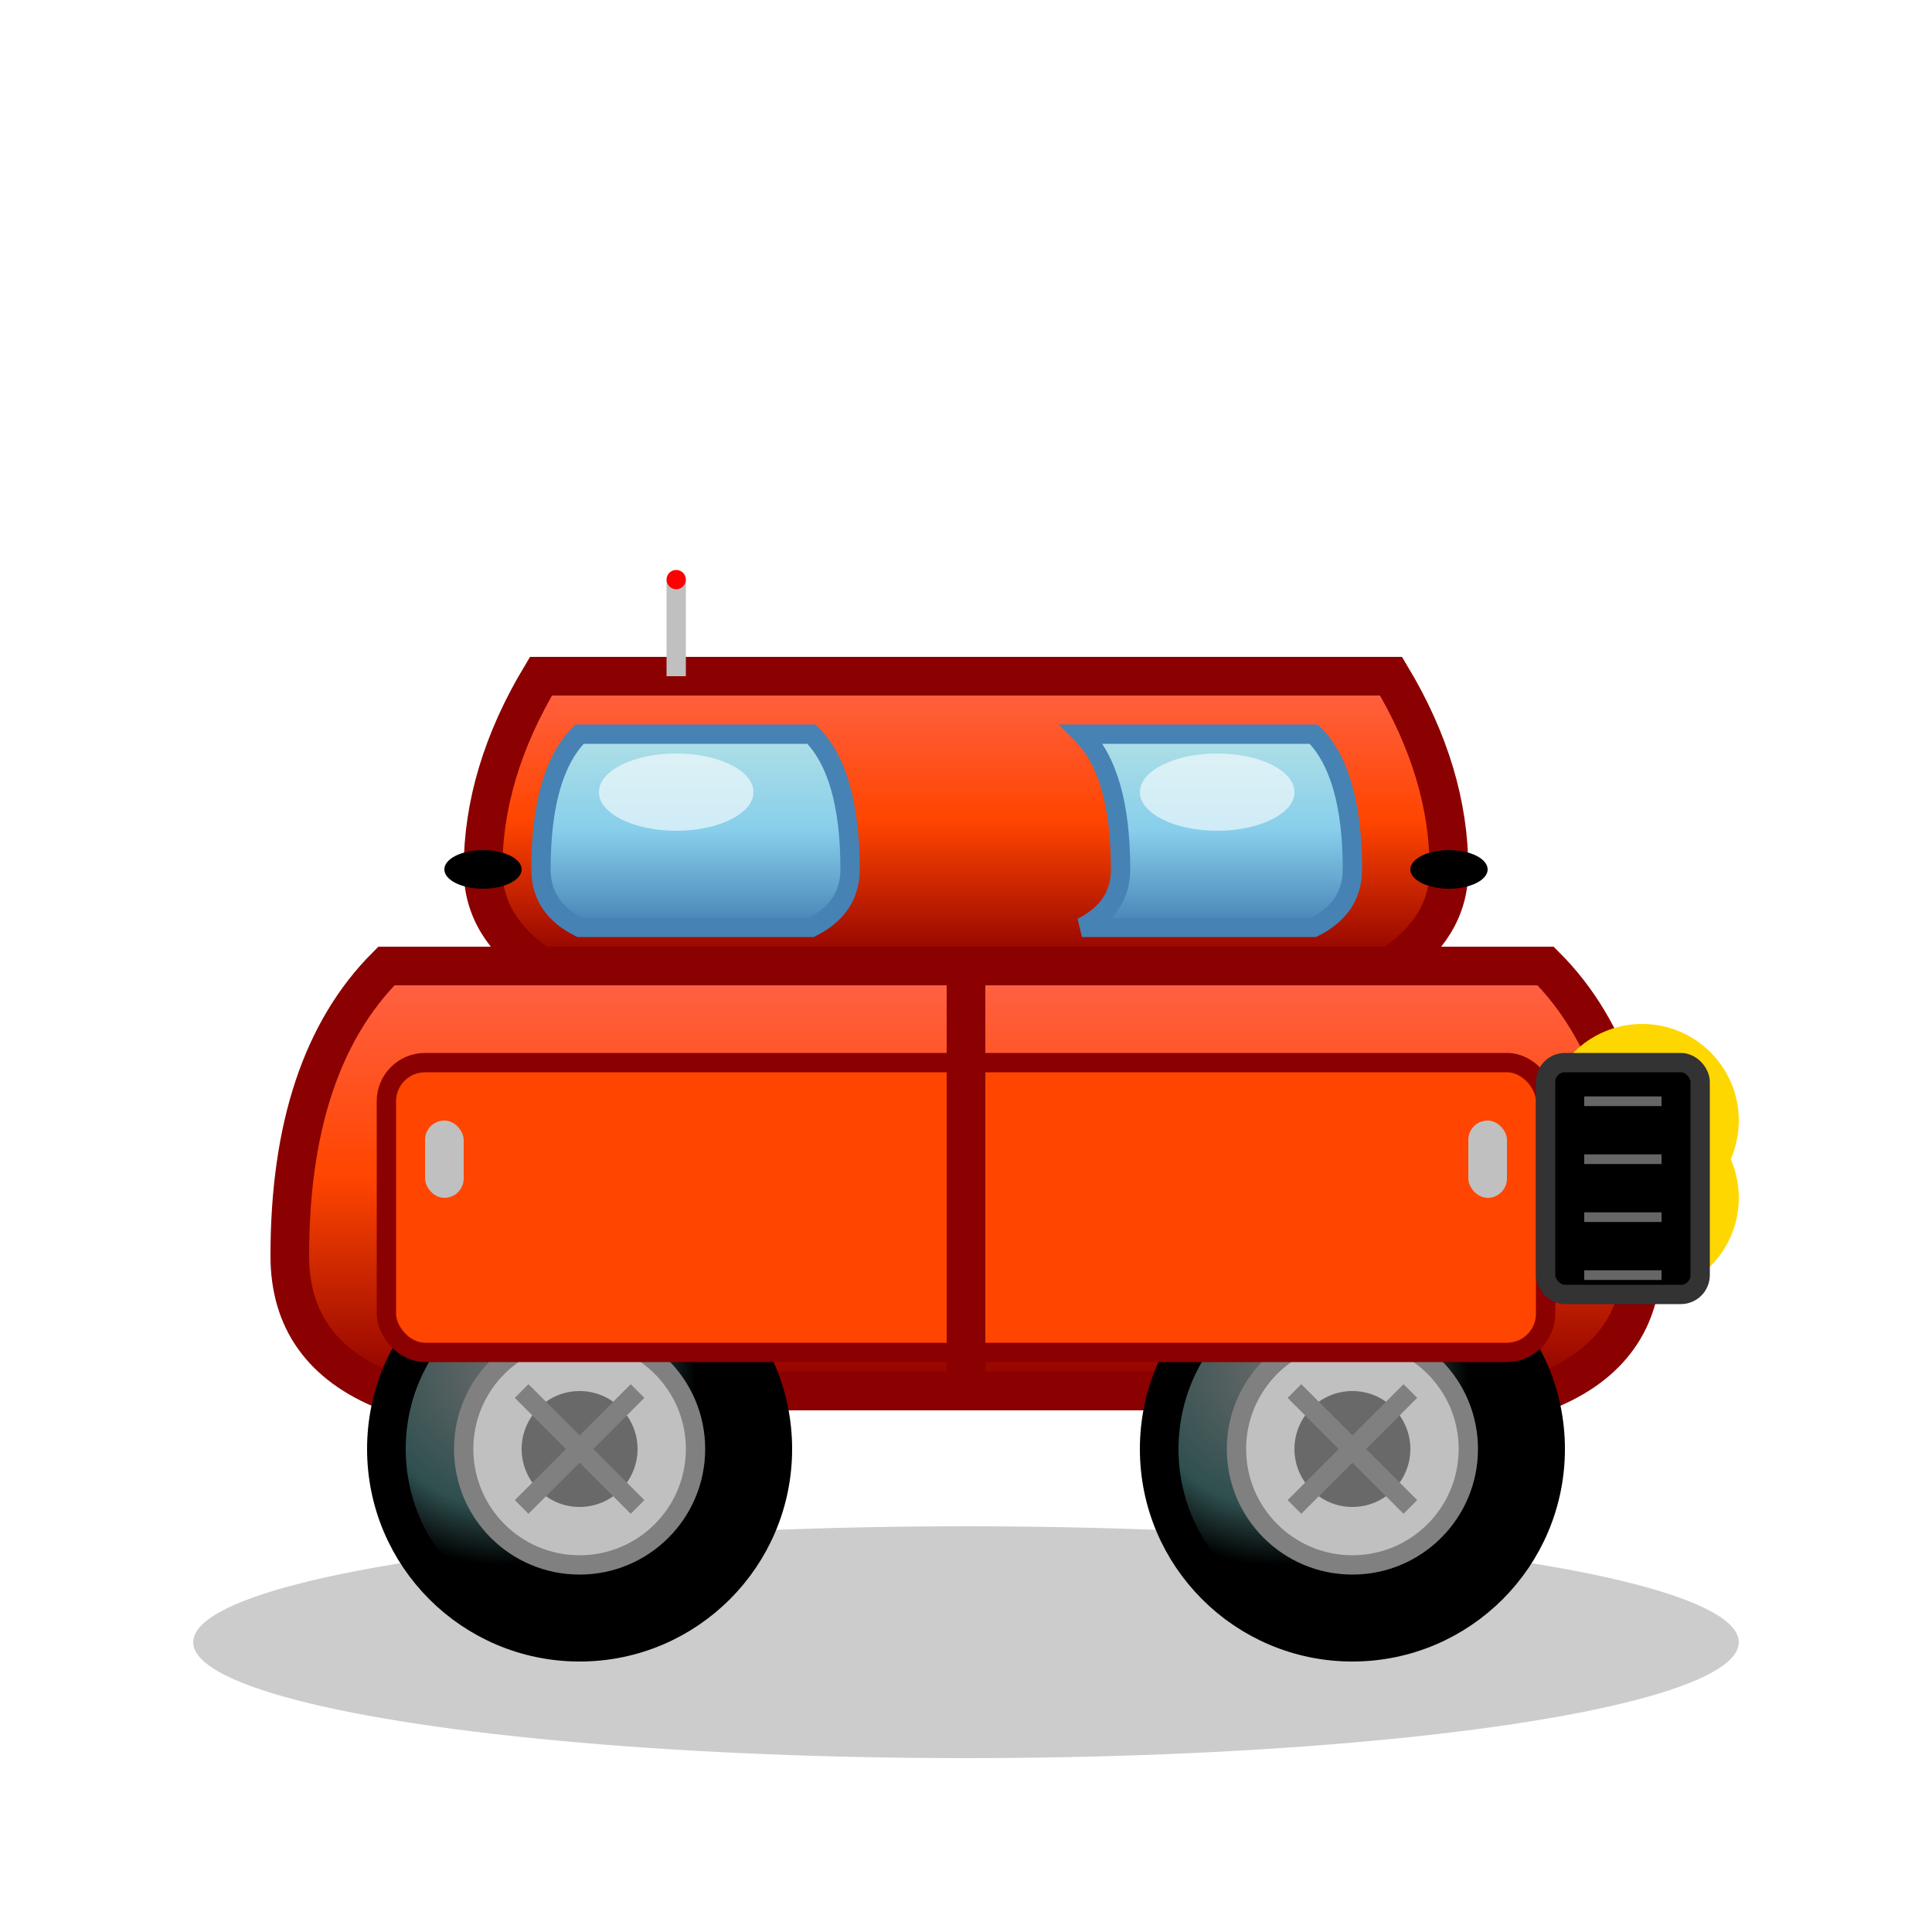 <svg viewBox="0 0 100 100" xmlns="http://www.w3.org/2000/svg">
  <defs>
    <linearGradient id="carBodyGrad" x1="0" y1="0" x2="0" y2="1">
      <stop offset="0%" stop-color="#FF6347"/>
      <stop offset="50%" stop-color="#FF4500"/>
      <stop offset="100%" stop-color="#8B0000"/>
    </linearGradient>
    <radialGradient id="wheelGrad" cx="0.3" cy="0.3">
      <stop offset="0%" stop-color="#696969"/>
      <stop offset="70%" stop-color="#2F4F4F"/>
      <stop offset="100%" stop-color="#000"/>
    </radialGradient>
    <linearGradient id="windowGrad" x1="0" y1="0" x2="0" y2="1">
      <stop offset="0%" stop-color="#B0E0E6"/>
      <stop offset="50%" stop-color="#87CEEB"/>
      <stop offset="100%" stop-color="#4682B4"/>
    </linearGradient>
  </defs>
  
  <!-- Car shadow -->
  <ellipse cx="50" cy="85" rx="40" ry="6" fill="#000" opacity="0.2"/>
  
  <!-- Main car body with realistic curves -->
  <path d="M 20 50 Q 15 55 15 65 Q 15 70 20 72 L 80 72 Q 85 70 85 65 Q 85 55 80 50 Z" fill="url(#carBodyGrad)" stroke="#8B0000" stroke-width="2"/>
  
  <!-- Car roof with proper perspective -->
  <path d="M 28 35 Q 25 40 25 45 Q 25 48 28 50 L 72 50 Q 75 48 75 45 Q 75 40 72 35 Z" fill="url(#carBodyGrad)" stroke="#8B0000" stroke-width="2"/>
  
  <!-- Realistic windows with reflections -->
  <path d="M 30 38 Q 28 40 28 45 Q 28 47 30 48 L 42 48 Q 44 47 44 45 Q 44 40 42 38 Z" fill="url(#windowGrad)" stroke="#4682B4" stroke-width="1"/>
  <path d="M 56 38 Q 58 40 58 45 Q 58 47 56 48 L 68 48 Q 70 47 70 45 Q 70 40 68 38 Z" fill="url(#windowGrad)" stroke="#4682B4" stroke-width="1"/>
  
  <!-- Window reflections -->
  <ellipse cx="35" cy="41" rx="4" ry="2" fill="#FFFFFF" opacity="0.6"/>
  <ellipse cx="63" cy="41" rx="4" ry="2" fill="#FFFFFF" opacity="0.6"/>
  
  <!-- Detailed wheels with rims -->
  <circle cx="30" cy="75" r="10" fill="url(#wheelGrad)" stroke="#000" stroke-width="2"/>
  <circle cx="70" cy="75" r="10" fill="url(#wheelGrad)" stroke="#000" stroke-width="2"/>
  <circle cx="30" cy="75" r="6" fill="#C0C0C0" stroke="#808080" stroke-width="1"/>
  <circle cx="70" cy="75" r="6" fill="#C0C0C0" stroke="#808080" stroke-width="1"/>
  <circle cx="30" cy="75" r="3" fill="#696969"/>
  <circle cx="70" cy="75" r="3" fill="#696969"/>
  
  <!-- Rim spokes -->
  <line x1="27" y1="72" x2="33" y2="78" stroke="#808080" stroke-width="1"/>
  <line x1="33" y1="72" x2="27" y2="78" stroke="#808080" stroke-width="1"/>
  <line x1="67" y1="72" x2="73" y2="78" stroke="#808080" stroke-width="1"/>
  <line x1="73" y1="72" x2="67" y2="78" stroke="#808080" stroke-width="1"/>
  
  <!-- Headlights with realistic glow -->
  <circle cx="85" cy="58" r="4" fill="#FFFF00" stroke="#FFD700" stroke-width="2"/>
  <circle cx="85" cy="62" r="4" fill="#FFFF00" stroke="#FFD700" stroke-width="2"/>
  <circle cx="85" cy="58" r="2" fill="#FFFFFF" opacity="0.8"/>
  <circle cx="85" cy="62" r="2" fill="#FFFFFF" opacity="0.8"/>
  
  <!-- Car details -->
  <rect x="20" y="55" width="60" height="15" rx="2" fill="#FF4500" stroke="#8B0000" stroke-width="1"/>
  
  <!-- Door handles and details -->
  <rect x="22" y="58" width="2" height="4" rx="1" fill="#C0C0C0"/>
  <rect x="76" y="58" width="2" height="4" rx="1" fill="#C0C0C0"/>
  <line x1="50" y1="50" x2="50" y2="72" stroke="#8B0000" stroke-width="2"/>
  
  <!-- Grille -->
  <rect x="80" y="55" width="8" height="12" rx="1" fill="#000" stroke="#333" stroke-width="1"/>
  <line x1="82" y1="57" x2="86" y2="57" stroke="#666" stroke-width="0.5"/>
  <line x1="82" y1="60" x2="86" y2="60" stroke="#666" stroke-width="0.5"/>
  <line x1="82" y1="63" x2="86" y2="63" stroke="#666" stroke-width="0.5"/>
  <line x1="82" y1="66" x2="86" y2="66" stroke="#666" stroke-width="0.5"/>
  
  <!-- Side mirrors -->
  <ellipse cx="25" cy="45" rx="2" ry="1" fill="#000"/>
  <ellipse cx="75" cy="45" rx="2" ry="1" fill="#000"/>
  
  <!-- Antenna -->
  <line x1="35" y1="35" x2="35" y2="30" stroke="#C0C0C0" stroke-width="1"/>
  <circle cx="35" cy="30" r="0.5" fill="#FF0000"/>
</svg>